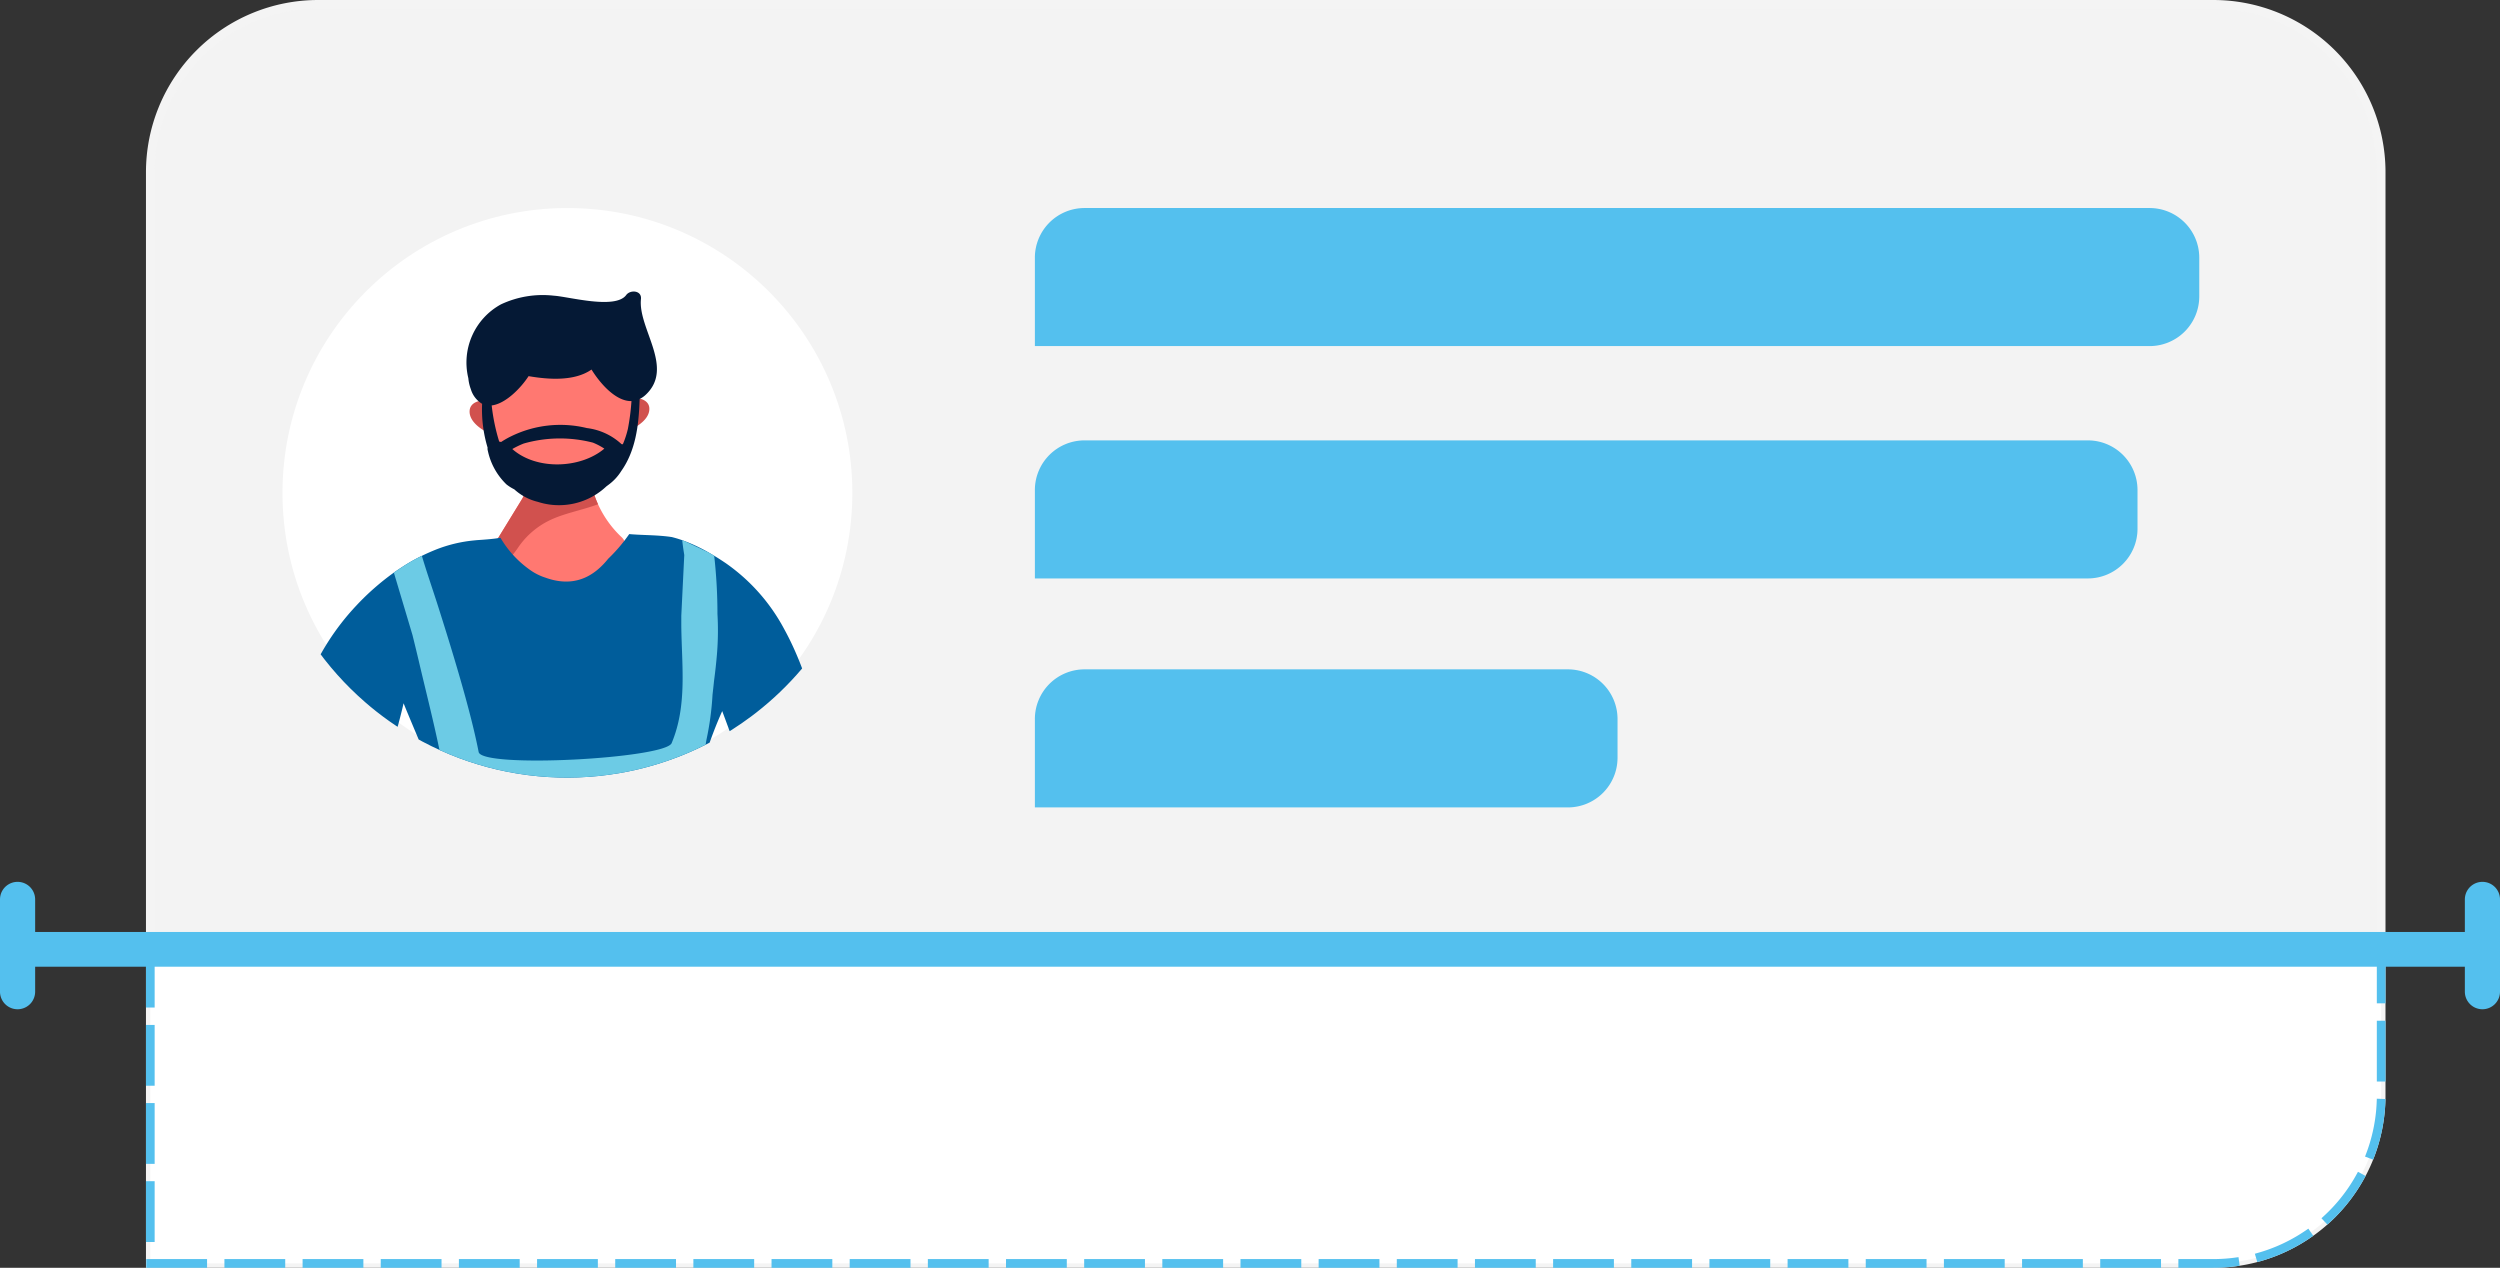 <svg xmlns="http://www.w3.org/2000/svg" xmlns:xlink="http://www.w3.org/1999/xlink" width="287.878" height="145.986" viewBox="0 0 287.878 145.986"><rect x="0" y="0" width="287.878" height="145.986" fill="#333333" stroke="none"/><defs><style>.a{fill:#3f3d56;}.b{fill:#f3f3f3;stroke:#f4f4f4;}.c,.e{fill:#fff;}.c,.l{stroke:#54c0ee;}.c{stroke-linecap:square;stroke-dasharray:6 3;}.d{fill:#54c0ee;}.f{clip-path:url(#a);}.g{fill:#ff7871;}.h{fill:#d1514e;}.i{fill:#005d9b;}.j{fill:#6ccbe5;}.k{fill:#051935;}.l{fill:none;stroke-width:4px;}</style><clipPath id="a"><path class="a" d="M341.879,289.678a35.264,35.264,0,0,1-6.822,20.9c-.506.693-1.037,1.37-1.594,2.023a35.554,35.554,0,0,1-5.25,5.037c-.192.149-.386.3-.584.445q-1.079.807-2.22,1.532c-.232.147-.464.29-.7.429q-.8.484-1.62.922c-.269.144-.541.285-.813.421a35.468,35.468,0,0,1-35.484-2.209c-.277-.181-.549-.368-.818-.56-.506-.357-1-.73-1.49-1.114-.448-.352-.885-.717-1.314-1.09a35.489,35.489,0,0,1-5.956-6.673q-.5-.724-.959-1.471a35.445,35.445,0,1,1,65.622-18.6Z" transform="translate(-69.01 -168.95)"/></clipPath></defs><g transform="translate(-41.692 -238.182)"><g transform="translate(-293.21 -445.523)"><path class="b" d="M589.766,684.205H371.541a19.331,19.331,0,0,0-19.331,19.331h0V829.191H589.766a19.331,19.331,0,0,0,19.33-19.331h0V703.536a19.331,19.331,0,0,0-19.33-19.331Z"/><path class="c" d="M352.21,793.225v35.965H589.766a19.331,19.331,0,0,0,19.33-19.331h0v-15.8Z" transform="translate(0 0)"/><path class="d" d="M5.72,0H128.361a5.72,5.72,0,0,1,5.72,5.72v4.458a5.72,5.72,0,0,1-5.72,5.72H0a0,0,0,0,1,0,0V5.72A5.72,5.72,0,0,1,5.72,0Z" transform="translate(454.069 707.66)"/><path class="d" d="M5.72,0H121.25a5.72,5.72,0,0,1,5.72,5.72v4.458a5.72,5.72,0,0,1-5.72,5.72H0a0,0,0,0,1,0,0V5.72A5.72,5.72,0,0,1,5.72,0Z" transform="translate(454.069 734.415)"/><path class="d" d="M5.72,0H61.374a5.72,5.72,0,0,1,5.72,5.72v4.458a5.72,5.72,0,0,1-5.72,5.72H0a0,0,0,0,1,0,0V5.72A5.72,5.72,0,0,1,5.72,0Z" transform="translate(454.069 760.782)"/><circle class="e" cx="32.81" cy="32.81" r="32.81" transform="translate(367.431 707.66)"/></g><g class="f" transform="translate(-130.44 171.559)"><g transform="translate(205.216 100.194)"><path class="g" d="M741.9,384.915a18.369,18.369,0,0,1-6.366,3.646,10.465,10.465,0,0,1-6.96-.646c-1.09-.5-2.463-1.187-2.728-2.483a1.763,1.763,0,0,1-.031-.191,1.554,1.554,0,0,1-.439-1.428,1.607,1.607,0,0,1,.225-.56l4.144-6.758a19.449,19.449,0,0,1,1.728-2.778,3.622,3.622,0,0,1,.471-.451,3.746,3.746,0,0,1,2.51-.514,1.715,1.715,0,0,1,2.957.529.494.494,0,0,1,.02.1,12.435,12.435,0,0,0,1.027,3.763,12.072,12.072,0,0,0,2.762,3.84,1.54,1.54,0,0,1,.424,1.28c.008,0,.012.008.02.008A1.683,1.683,0,0,1,741.9,384.915Z" transform="translate(-702.681 -352.655)"/><path class="h" d="M738.5,378.539c-1.848.7-3.941,1.035-5.669,1.9a9.276,9.276,0,0,0-3.447,2.965,10.48,10.48,0,0,1-2.113,2.35.745.745,0,0,1-.782,0,2.7,2.7,0,0,1-.362-.331,1.5,1.5,0,0,1-.65-.187l-.058-.035a1.605,1.605,0,0,1,.225-.56l4.144-6.758a19.449,19.449,0,0,1,1.728-2.778,9.685,9.685,0,0,1,3.167-.125,8.509,8.509,0,0,0,2.77-.311.5.5,0,0,1,.02.1A12.435,12.435,0,0,0,738.5,378.539Z" transform="translate(-702.722 -354.046)"/><path class="i" d="M732.882,401.629a21.644,21.644,0,0,0-6.739-7.6c-.428-.288-.868-.576-1.323-.848-.117-.07-.234-.14-.35-.207s-.233-.14-.354-.206a18.262,18.262,0,0,0-2.661-1.261,1.314,1.314,0,0,0-.159-.058c-.055-.023-.109-.043-.164-.062-.327-.117-.657-.218-.992-.307-.062-.02-.128-.031-.19-.051-.129-.016-.253-.039-.381-.054-.728-.09-1.455-.132-2.183-.164-.784-.032-1.568-.057-2.352-.125a18.588,18.588,0,0,1-2.422,2.838c-1.521,1.9-3.552,3.114-6.361,2.439a8.314,8.314,0,0,1-.84-.253,6.456,6.456,0,0,1-1.861-.943,11.853,11.853,0,0,1-3.341-3.657c-.818.135-1.659.2-2.46.254-.187.011-.366.027-.549.047a16.1,16.1,0,0,0-4.5,1.089c-.49.2-.973.412-1.444.642-.21.1-.417.2-.619.307q-.922.484-1.786,1.051c-.14.089-.276.179-.412.269-.171.116-.339.229-.506.35a29.139,29.139,0,0,0-4.35,3.825,28.263,28.263,0,0,0-5.572,8.693c-.074.2-.152.4-.226.607-.284.77-.56,1.549-.821,2.335a38.794,38.794,0,0,0-1.3,6.1c3.549.72,7.035,1.817,10.556,2.634a65.024,65.024,0,0,0,2.832-9.147c.109.269.214.533.323.8,1.078,2.587,2.183,5.167,3.226,7.766a35.194,35.194,0,0,1,1.331,3.871c.159.588.3,1.183.4,1.782a16.661,16.661,0,0,1,.229,1.918,16.832,16.832,0,0,1-1.343,7.54H720.15a24.935,24.935,0,0,0,3.023-1.642.716.716,0,0,0,.1-1.046,7.232,7.232,0,0,1-1.646-3.992c-.023-.191-.039-.381-.05-.572a17.031,17.031,0,0,1,.724-5.249c.315-1.152.634-2.311.977-3.463a.015.015,0,0,0,0-.012c.067-.229.136-.455.207-.685.14-.459.284-.914.436-1.374a46.771,46.771,0,0,1,1.821-4.739q1.447,3.846,2.751,7.731a1.606,1.606,0,0,0,1.175,1.086,6.173,6.173,0,0,0,2.965-.21c.957-.311,2.151-1.2,3.214-1.008a1.675,1.675,0,0,0,2.012-1.07,2.1,2.1,0,0,0,.439-.28C736.772,412.006,735.578,406.528,732.882,401.629Z" transform="translate(-675.662 -362.755)"/><path class="j" d="M739.822,400.716c0-2-.1-4-.3-6-.024-.229-.051-.463-.078-.693-.117-.07-.234-.14-.35-.206s-.233-.136-.354-.2v0l-2.661-1.26v0c-.054-.02-.109-.039-.159-.062s-.1-.038-.144-.055c0,.043,0,.086,0,.129q.048.381.1.762c.039.268.082.541.125.809q-.172,3.5-.342,7c0,.371,0,.742,0,1.114.041,4.577.709,9.2-1.111,13.545-.745,1.781-21.857,2.929-22.225,1.023-.941-4.867-3.171-12.062-4.673-16.787-.615-1.934-1.286-3.852-1.865-5.8-.176.084-.351.171-.521.259q-.922.484-1.786,1.051c-.14.089-.276.179-.412.269-.171.116-.339.229-.506.35q1.074,3.59,2.144,7.187.455,1.826.883,3.661c1.031,4.354,2.163,8.731,2.9,13.147q.263,1.57.381,3.144c.058.7.085,1.416.089,2.129,0,.447,0,.895-.02,1.342a33.884,33.884,0,0,1-.3,3.436c-.074.533-.159,1.066-.26,1.6-.027.14-.055.28-.082.424,0,0-.035.152-.047.214-.011.043-.023.09-.023.09-.042.144-.082.288-.125.432a8.55,8.55,0,0,1-.428,1.086c0,.008-.012.016-.016.023a10.991,10.991,0,0,1-.455,1.206h31.314c.171-.225.339-.451.514-.673.008-.012.016-.02.023-.031a.623.623,0,0,1-.086-.14c-.191-.439-.4-.868-.587-1.3-.572-1.214-1.024-2.483-1.506-3.735,0-.008,0-.016-.008-.02a3.059,3.059,0,0,1-.249-.346.81.81,0,0,1-.1-.265,2.484,2.484,0,0,1-.257-.56,1.759,1.759,0,0,1-.051-.572,5.241,5.241,0,0,1,.082-.615c.229-1.346.521-2.681.809-4.015a34.121,34.121,0,0,0,1.02-4.778c.144-.922.276-1.844.424-2.759a33.472,33.472,0,0,0,.712-5.252c.062-.533.12-1.07.175-1.6.136-1.016.249-2.035.334-3.05A33.13,33.13,0,0,0,739.822,400.716Z" transform="translate(-690.291 -363.6)"/><g transform="translate(20.989 3.213)"><path class="h" d="M760.685,357.531c-.034-.8-.849-1.2-1.762-1.169a4.737,4.737,0,0,0-1.12.173.782.782,0,0,0-.6.027l-.56.242a1.274,1.274,0,0,0-.986.511.521.521,0,0,0-.069.127.493.493,0,0,0-.225.544,7.336,7.336,0,0,1,.145,2.05l-.025.3c-.054.644,1.031.726,1.309.223C758.456,360.234,760.75,359.072,760.685,357.531Z" transform="translate(-739.984 -347.3)"/><path class="h" d="M721.682,358.079c.091-.794.933-1.161,1.843-1.1a4.65,4.65,0,0,1,1.106.217.779.779,0,0,1,.6.051l.542.264a1.228,1.228,0,0,1,.948.549.507.507,0,0,1,.06.13.48.48,0,0,1,.186.552,7.42,7.42,0,0,0-.292,2.041l0,.3c.008.645-1.082.684-1.324.171C723.715,360.867,721.507,359.615,721.682,358.079Z" transform="translate(-721.672 -347.634)"/><ellipse class="g" cx="8.896" cy="10.492" rx="8.896" ry="10.492" transform="translate(1.518)"/></g><path class="k" d="M741,330.32c.107-1-1.231-1.1-1.7-.461-1.248,1.692-6.6.186-8.334.076a11.3,11.3,0,0,0-6.091,1,7.633,7.633,0,0,0-3.754,8.5,4.808,4.808,0,0,0,.286,1.258,2.93,2.93,0,0,0,1.3,1.692,15.255,15.255,0,0,0,.632,5.047.885.885,0,0,0,.032.374,7.536,7.536,0,0,0,2.14,3.859,5.025,5.025,0,0,0,.9.568,6.182,6.182,0,0,0,2.728,1.446,7.824,7.824,0,0,0,2.7.375,7.941,7.941,0,0,0,5.182-2.165c.061-.044.121-.089.181-.135a5.726,5.726,0,0,0,1.529-1.628c1.638-2.319,2-5.186,2.105-7.983.005-.1.009-.207.013-.311a2.888,2.888,0,0,0,.729-.517C744.864,338.183,740.64,333.711,741,330.32Zm-14.817,17.272a9.88,9.88,0,0,1,1.319-.635,15.21,15.21,0,0,1,7.969-.1,7.386,7.386,0,0,1,1.312.691C734.016,349.88,728.929,350.036,726.185,347.592Zm13.3-2.276a10.627,10.627,0,0,1-.569,1.728.908.908,0,0,0-.149-.011,7.136,7.136,0,0,0-3.987-1.853,12.871,12.871,0,0,0-8.752.957c-.091.043-.18.088-.267.134q-.452.241-.872.516a1.049,1.049,0,0,0-.213-.052,22.417,22.417,0,0,1-.863-4.163c1.565-.184,3.328-1.952,4.248-3.373,2.322.4,5.284.608,7.247-.76,1.022,1.652,2.819,3.672,4.6,3.634A26.235,26.235,0,0,1,739.486,345.315Z" transform="translate(-700.276 -329.457)"/></g></g><path class="d" d="M851.88,510.126a2.024,2.024,0,0,1-2.023-2.023V497.479a2.023,2.023,0,1,1,4.047,0V508.1A2.024,2.024,0,0,1,851.88,510.126Z" transform="translate(-808.165 -155.727)"/><g transform="translate(2.649 -9)"><path class="d" d="M1040.036,510.126a2.024,2.024,0,0,1-2.024-2.023V497.479a2.023,2.023,0,1,1,4.047,0V508.1A2.024,2.024,0,0,1,1040.036,510.126Z" transform="translate(-715.138 -146.727)"/><line class="l" x2="284" transform="translate(40.851 356.5)"/></g></g></svg>